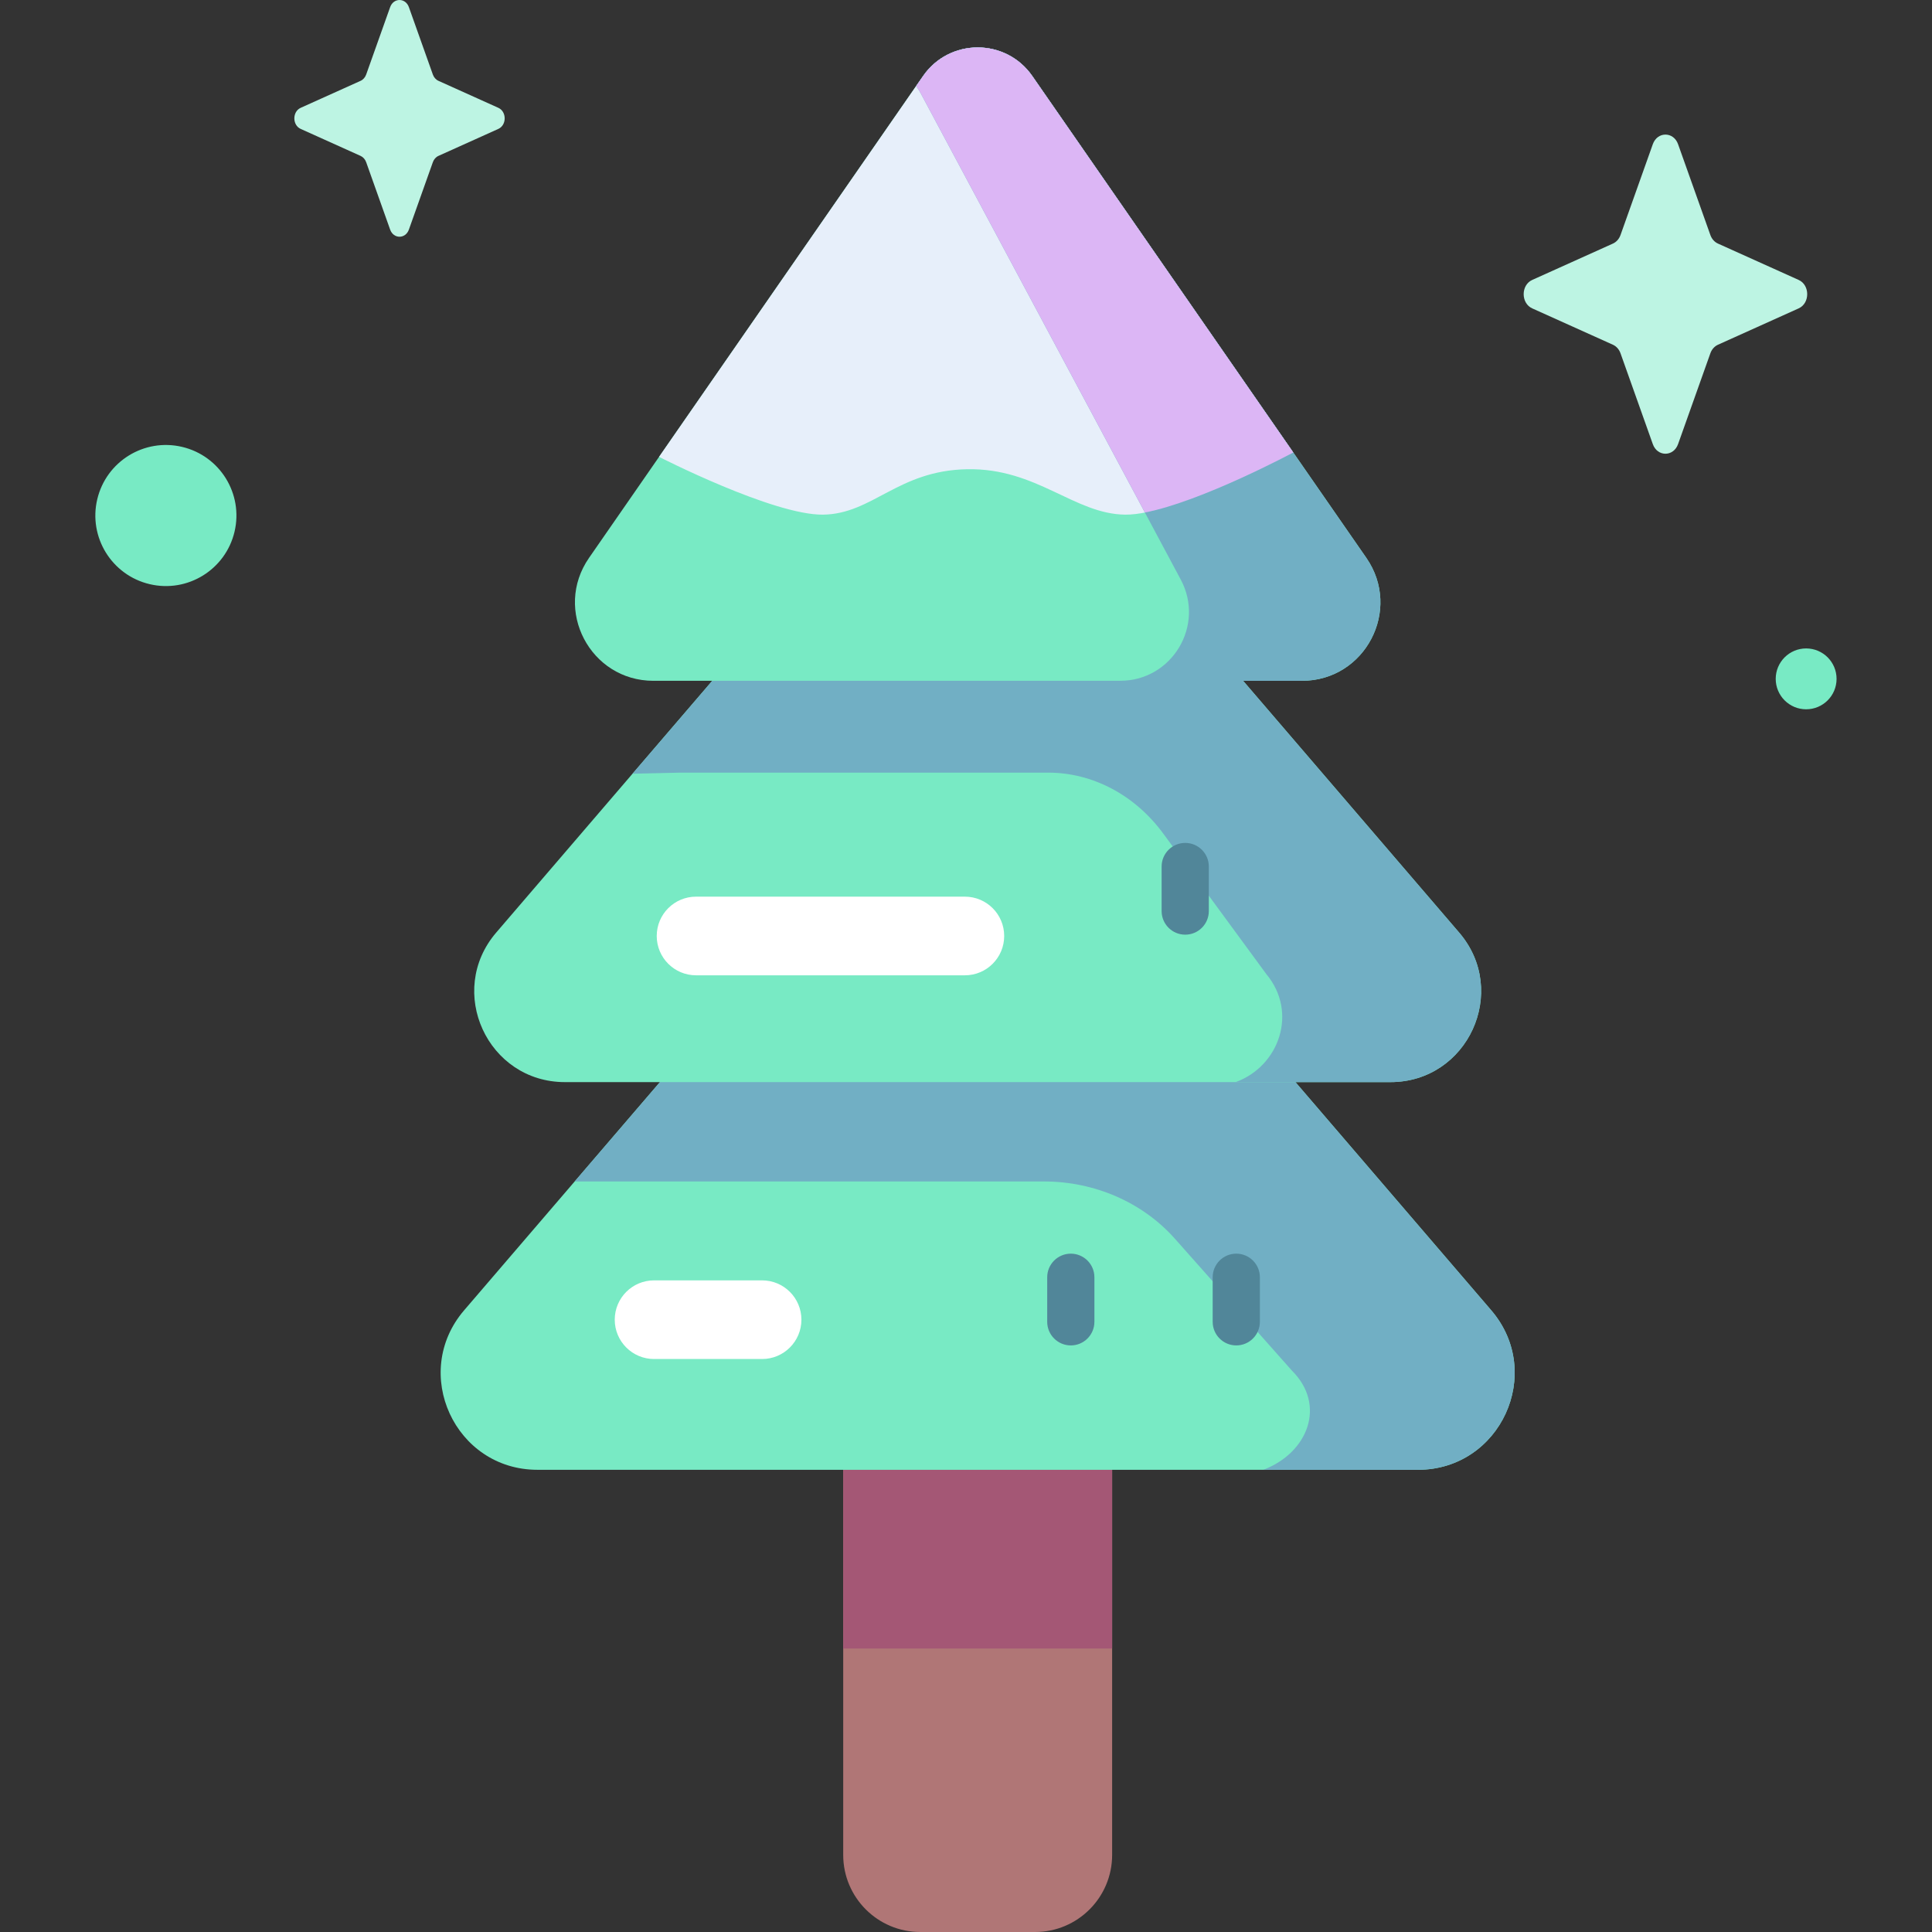 <svg id="Capa_1" enable-background="new 0 0 491.26 491.26" height="512" viewBox="0 0 491.26 491.26" width="512" xmlns="http://www.w3.org/2000/svg"><rect x="0" y="0" width="491.26" height="491.26" fill="#333333" stroke="none"/><g><g><path d="m263.189 491.26h-29.179c-10.825 0-19.601-8.775-19.601-19.6v-150.494h68.38v150.494c.001 10.825-8.775 19.6-19.6 19.6z" fill="#b07676"/><path d="m214.41 373.297h68.38v45.881h-68.38z" fill="#a45775"/><g><path d="m248.6 180.99-130.581 152.181c-13.671 15.933-2.351 40.563 18.643 40.563h223.876c20.994 0 32.315-24.631 18.643-40.563z" fill="#78eac4"/><path d="m182.919 257.535-36.796 42.883h119.374c12.875 0 25.075 5.344 33.257 14.565l29.734 33.513c8.833 8.765 4.134 20.906-7.259 25.238h39.309c20.994 0 32.315-24.631 18.643-40.564l-61.203-71.327-6.072-4.309h-128.987z" fill="#71afc4"/><path d="m248.6 94.452-122.425 142.675c-12.817 14.938-2.204 38.03 17.479 38.03h209.892c19.683 0 30.296-23.092 17.479-38.03z" fill="#78eac4"/><path d="m296.925 150.77h-96.649l-39.445 45.97 12.186-.279h93.492c11.341 0 22.087 5.693 29.294 15.518l26.191 35.708c8.135 9.764 3.241 23.463-7.8 27.47h39.352c19.683 0 30.296-23.092 17.479-38.03z" fill="#71afc4"/><path d="m234.714 19.333-84.94 122.522c-9.155 13.205.296 31.257 16.364 31.257h164.924c16.068 0 25.519-18.052 16.364-31.257l-84.94-122.522c-6.72-9.693-21.052-9.693-27.772 0z" fill="#78eac4"/><path d="m328.846 115.055-66.36-95.722c-6.72-9.693-21.052-9.693-27.772 0l-67.131 96.833s29.058 14.867 41.703 14.696c12.645-.17 18.967-11.235 36.671-11.551 17.703-.316 27.187 11.405 40.148 11.551s42.741-15.807 42.741-15.807z" fill="#e7effa"/><path d="m347.427 141.856-84.94-122.522c-6.72-9.693-21.052-9.693-27.772 0l-1.769 2.552c.433.587.834 1.215 1.194 1.889l66.1 123.603c6.23 11.649-2.211 25.735-15.422 25.735h46.244c16.069-.001 25.519-18.052 16.365-31.257z" fill="#71afc4"/><path d="m234.14 23.774 56.977 106.543c14.552-2.817 37.73-15.262 37.73-15.262l-66.36-95.722c-6.72-9.693-21.052-9.693-27.772 0l-1.769 2.552c.433.587.834 1.215 1.194 1.889z" fill="#dcb6f5"/></g><g><path d="m245.342 247.997h-68.352c-5.523 0-10-4.477-10-10s4.477-10 10-10h68.352c5.523 0 10 4.477 10 10s-4.477 10-10 10z" fill="#fff"/></g><g><path d="m193.779 345.565h-27.465c-5.523 0-10-4.477-10-10s4.477-10 10-10h27.465c5.522 0 10 4.477 10 10s-4.478 10-10 10z" fill="#fff"/></g><g><path d="m272.279 342.106c-3.313 0-6-2.686-6-6v-11.331c0-3.314 2.687-6 6-6 3.314 0 6 2.686 6 6v11.331c0 3.314-2.687 6-6 6z" fill="#518699"/></g><g><path d="m301.373 237.663c-3.314 0-6-2.686-6-6v-11.331c0-3.313 2.686-6 6-6 3.313 0 6 2.687 6 6v11.331c0 3.314-2.686 6-6 6z" fill="#518699"/></g><g><path d="m314.355 342.106c-3.314 0-6-2.686-6-6v-11.331c0-3.314 2.686-6 6-6s6 2.686 6 6v11.331c0 3.314-2.687 6-6 6z" fill="#518699"/></g></g><path d="m426.693 36.67 8.214 23.098c.352.989 1.048 1.773 1.927 2.168l20.521 9.246c2.899 1.306 2.899 5.925 0 7.232l-20.521 9.246c-.879.396-1.575 1.179-1.927 2.168l-8.214 23.098c-1.16 3.263-5.265 3.263-6.425 0l-8.214-23.098c-.352-.989-1.048-1.773-1.927-2.168l-20.521-9.246c-2.899-1.306-2.899-5.925 0-7.232l20.521-9.246c.879-.396 1.575-1.18 1.927-2.168l8.214-23.098c1.161-3.263 5.265-3.263 6.425 0z" fill="#bdf4e3"/><path d="m103.97 1.815 6.093 17.133c.261.734.777 1.315 1.429 1.609l15.222 6.858c2.151.969 2.151 4.395 0 5.364l-15.222 6.858c-.652.294-1.168.875-1.429 1.609l-6.093 17.134c-.861 2.421-3.905 2.421-4.766 0l-6.093-17.133c-.261-.734-.777-1.315-1.429-1.609l-15.223-6.858c-2.15-.969-2.15-4.395 0-5.364l15.222-6.858c.652-.294 1.168-.875 1.429-1.609l6.093-17.133c.862-2.421 3.906-2.421 4.767-.001z" fill="#bdf4e3"/><g fill="#78eac4"><ellipse cx="42.203" cy="131.042" rx="17.937" ry="17.937" transform="matrix(.23 -.973 .973 .23 -95.03 142.009)"/><circle cx="459.257" cy="172.618" r="7.737"/></g></g></svg>